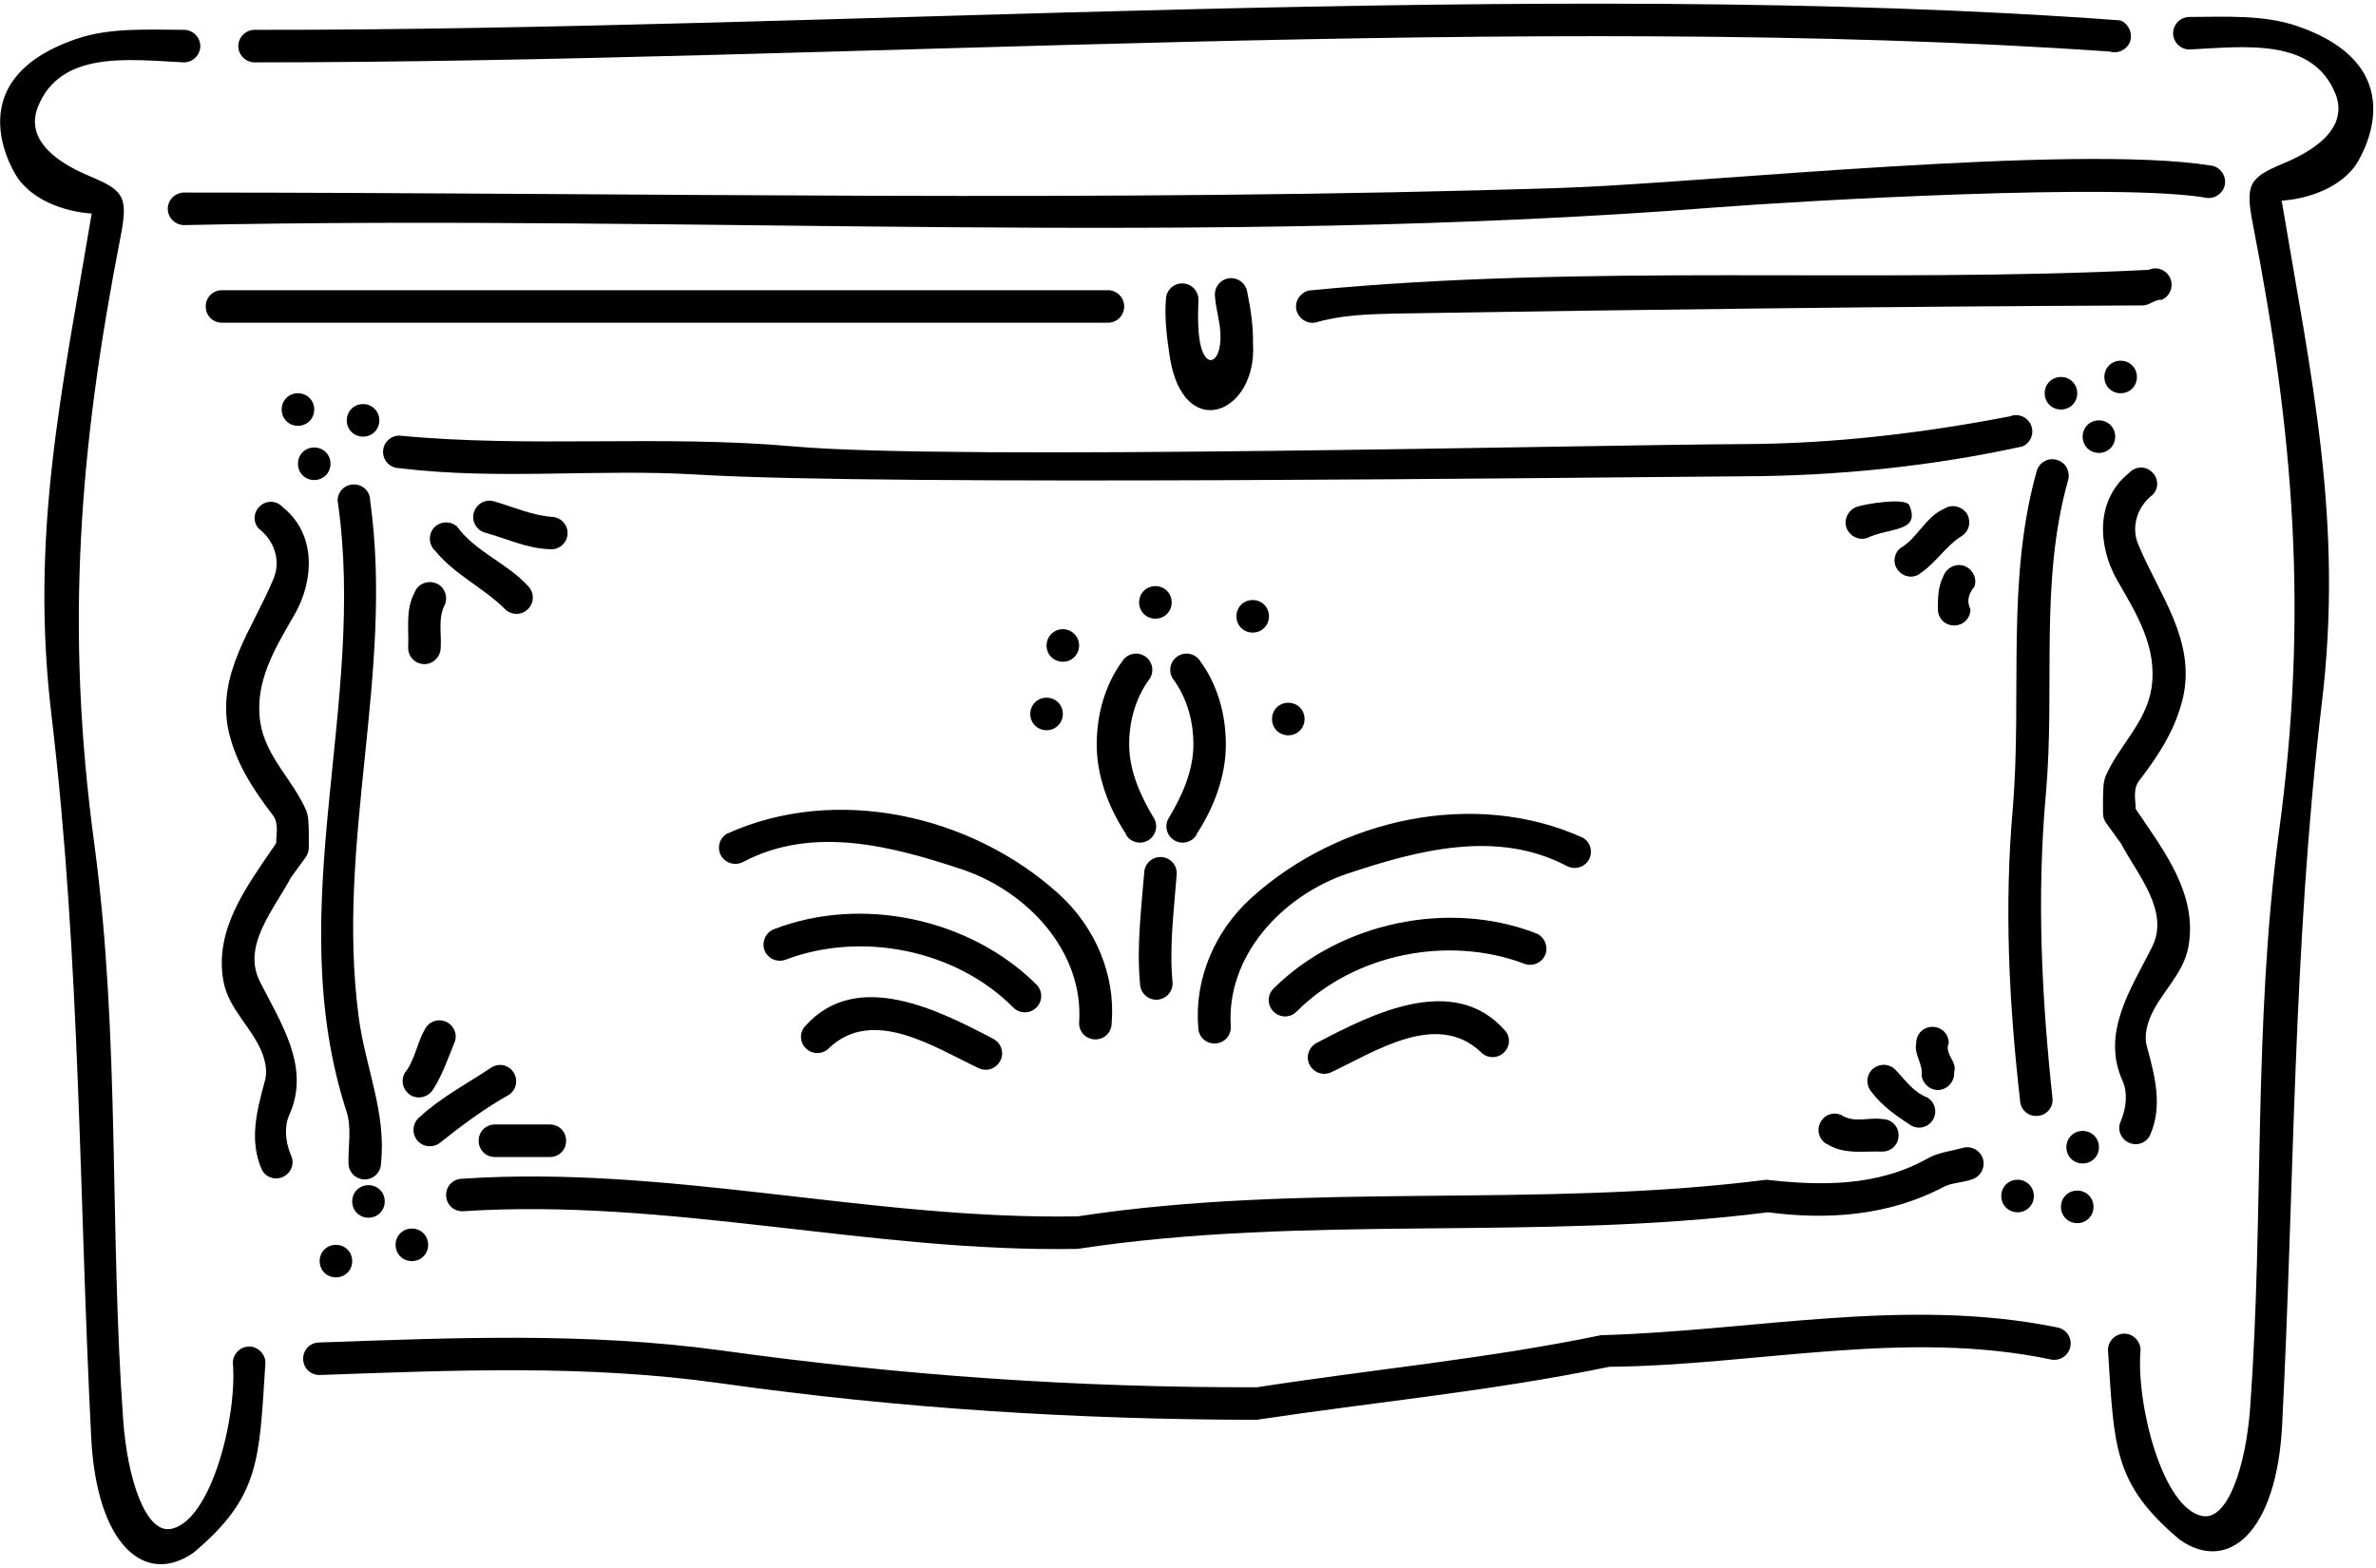 <?xml version="1.0" encoding="UTF-8"?>
<svg xmlns="http://www.w3.org/2000/svg" xmlns:xlink="http://www.w3.org/1999/xlink" width="438pt" height="289pt" viewBox="0 0 438 289" version="1.1">
<g id="surface1">
<path style=" stroke:none;fill-rule:nonzero;fill:rgb(0%,0%,0%);fill-opacity:1;" d="M 45.926 248.25 C 44.301 248.25 42.926 249.625 42.926 251.25 C 43.777 261.074 38.93 280.465 31.52 281.875 C 26.863 282.762 23.5 272.711 22.715 261.859 C 20.16 226.555 22.176 191.691 17.426 155.875 C 11.941 115.664 14.652 82.461 22.203 43.766 C 23.652 36.336 22.934 35.152 16.574 32.496 C 6.078 28.113 5.656 23.066 6.965 19.758 C 11.105 9.281 23.605 10.984 33.926 11.5 C 35.551 11.5 36.926 10.125 36.926 8.5 C 36.926 6.875 35.551 5.5 33.926 5.5 C 27.371 5.5 20.34 5.023 14.039 7.188 C -8.996 15.109 3.301 32.875 3.301 32.875 C 5.344 35.684 8.336 37.281 10.996 38.188 C 14.191 39.277 16.906 39.367 16.906 39.367 C 11.41 72.188 5.43 98.664 9.551 132.375 C 14.844 177.203 14.559 220.82 16.82 265.137 C 17.824 284.75 26.676 292.535 35.684 286.25 C 48.02 275.875 47.77 269.125 48.926 251.25 C 48.926 249.625 47.551 248.25 45.926 248.25 "/>
<path style=" stroke:none;fill-rule:nonzero;fill:rgb(0%,0%,0%);fill-opacity:1;" d="M 423.477 4.812 C 417.18 2.648 410.148 3.125 403.594 3.125 C 401.969 3.125 400.594 4.5 400.594 6.125 C 400.594 7.75 401.969 9.125 403.594 9.125 C 413.91 8.609 426.41 6.906 430.555 17.383 C 431.859 20.691 431.438 25.738 420.945 30.121 C 414.586 32.777 413.863 33.961 415.312 41.391 C 422.863 80.086 425.578 113.289 420.094 153.5 C 415.344 189.316 417.359 224.18 414.805 259.484 C 414.02 270.336 410.652 280.387 406 279.5 C 398.59 278.09 393.738 258.699 394.594 248.875 C 394.594 247.25 393.219 245.875 391.594 245.875 C 389.969 245.875 388.594 247.25 388.594 248.875 C 389.75 266.75 389.5 273.5 401.836 283.875 C 410.844 290.16 419.695 282.375 420.695 262.762 C 422.961 218.445 422.672 174.828 427.969 130 C 432.09 96.289 426.109 69.812 420.613 36.992 C 420.613 36.992 423.324 36.902 426.52 35.812 C 429.18 34.906 432.176 33.309 434.219 30.5 C 434.219 30.5 446.516 12.734 423.477 4.812 "/>
<path style=" stroke:none;fill-rule:nonzero;fill:rgb(0%,0%,0%);fill-opacity:1;" d="M 46.926 11.5 C 153.426 11.5 282.551 2.125 388.926 9.5 C 390.426 10 392.176 9.125 392.676 7.625 C 393.176 6 392.301 4.25 390.801 3.75 C 283.801 -4.125 154.051 5.625 46.926 5.5 C 45.301 5.5 43.926 6.875 43.926 8.5 C 43.926 10.125 45.301 11.5 46.926 11.5 "/>
<path style=" stroke:none;fill-rule:nonzero;fill:rgb(0%,0%,0%);fill-opacity:1;" d="M 410.176 33.75 C 410.301 32.125 409.051 30.625 407.426 30.5 C 382.051 26.5 313.801 33.75 288.426 34.625 C 203.551 37.375 118.801 35.5 33.926 35.5 C 32.301 35.5 30.926 36.875 30.926 38.5 C 30.926 40.125 32.301 41.5 33.926 41.5 C 128.051 39.5 221.801 45.625 316.176 38.25 C 332.301 37 390.926 33.625 406.926 36.5 C 408.551 36.625 410.051 35.375 410.176 33.75 "/>
<path style=" stroke:none;fill-rule:nonzero;fill:rgb(0%,0%,0%);fill-opacity:1;" d="M 379.051 244.691 C 351.309 239.078 323.098 245.395 295.148 246.156 C 274.152 250.508 252.875 252.477 231.703 255.762 C 198.641 255.832 166.227 253.594 132.973 248.969 C 108.141 245.582 83.625 246.637 58.926 247.5 C 57.238 247.477 55.906 248.773 55.887 250.461 C 55.863 252.148 57.156 253.477 58.844 253.5 C 83.547 252.637 108.062 251.52 132.895 255.031 C 166.148 259.719 198.562 261.703 231.629 261.762 C 253.297 258.484 275.137 256.457 296.637 251.988 C 323.828 251.719 351.293 244.953 378.281 250.68 C 379.969 250.891 381.484 249.723 381.691 248.039 C 381.902 246.414 380.734 244.902 379.051 244.691 "/>
<path style=" stroke:none;fill-rule:nonzero;fill:rgb(0%,0%,0%);fill-opacity:1;" d="M 217.926 52.25 C 216.238 52.25 214.926 53.625 214.926 55.25 C 214.66 58.766 215.105 62.195 215.621 65.648 C 218.047 81.77 231.77 76.375 230.984 63.371 C 231.031 60.164 230.578 57 229.926 53.875 C 229.676 52.188 228.113 51.062 226.488 51.312 C 224.863 51.562 223.738 53.125 223.988 54.75 C 224.109 56.562 224.613 58.32 224.855 60.113 C 225.805 67.234 221.637 69.105 220.977 61.398 C 220.801 59.367 220.852 57.309 220.926 55.25 C 220.926 53.625 219.613 52.25 217.926 52.25 "/>
<path style=" stroke:none;fill-rule:nonzero;fill:rgb(0%,0%,0%);fill-opacity:1;" d="M 207.238 56.5 C 207.238 54.812 205.863 53.5 204.238 53.5 C 149.801 53.5 95.363 53.5 40.926 53.5 C 39.238 53.5 37.926 54.812 37.926 56.5 C 37.926 58.188 39.238 59.5 40.926 59.5 C 95.363 59.5 149.801 59.5 204.238 59.5 C 205.863 59.5 207.238 58.188 207.238 56.5 "/>
<path style=" stroke:none;fill-rule:nonzero;fill:rgb(0%,0%,0%);fill-opacity:1;" d="M 398.551 55.25 C 400.051 54.562 400.738 52.812 400.051 51.25 C 399.363 49.75 397.613 49.062 396.113 49.75 C 344.551 52.312 292.613 48.562 241.238 53.562 C 239.613 54 238.613 55.625 238.988 57.188 C 239.426 58.812 241.051 59.812 242.613 59.438 C 247.301 58.062 252.176 57.938 257.051 57.812 C 303.051 57.062 349.051 56.5 395.051 56.312 C 396.176 56.312 397.238 55.188 398.551 55.25 "/>
<path style=" stroke:none;fill-rule:nonzero;fill:rgb(0%,0%,0%);fill-opacity:1;" d="M 374.426 78.438 C 373.801 76.875 372.051 76.125 370.551 76.75 C 354.363 79.875 337.926 81.812 321.488 81.875 C 292.238 82 175.863 84.938 146.426 82.312 C 121.988 80.125 97.863 82.625 73.613 80.312 C 71.988 80.312 70.613 81.625 70.613 83.312 C 70.613 85 71.988 86.312 73.613 86.312 C 91.926 88.562 110.238 86.375 128.613 87.5 C 163.863 89.625 292.176 88 321.488 87.812 C 338.676 87.75 355.926 86 372.801 82.312 C 374.301 81.688 375.051 79.938 374.426 78.438 "/>
<path style=" stroke:none;fill-rule:nonzero;fill:rgb(0%,0%,0%);fill-opacity:1;" d="M 67.238 217.438 C 68.926 217.438 70.238 216.062 70.238 214.438 C 71.238 205.062 67.301 196.625 66.113 187.438 C 61.863 155.062 72.676 124.125 68.238 92.312 C 68.238 90.625 66.926 89.312 65.238 89.312 C 63.551 89.312 62.238 90.625 62.238 92.312 C 67.738 129.812 51.738 167.438 63.863 204.875 C 64.863 207.875 64.176 211.25 64.238 214.438 C 64.238 216.062 65.551 217.438 67.238 217.438 "/>
<path style=" stroke:none;fill-rule:nonzero;fill:rgb(0%,0%,0%);fill-opacity:1;" d="M 85.238 223.312 C 123.301 220.812 160.613 230.938 198.613 230.25 C 240.863 223.812 283.676 228.875 325.926 223.5 C 336.801 224.938 348.176 224.188 358.301 218.812 C 359.863 218 361.926 218.062 363.676 217.375 C 365.238 216.812 366.051 215.062 365.488 213.5 C 364.926 211.938 363.176 211.125 361.613 211.688 C 359.488 212.25 357.238 212.5 355.363 213.562 C 346.051 218.812 335.613 218.625 325.613 217.5 C 283.488 222.875 240.801 217.812 198.676 224.25 C 160.613 224.938 123.363 214.75 85.238 217.312 C 83.551 217.312 82.238 218.625 82.238 220.312 C 82.238 222 83.551 223.312 85.238 223.312 "/>
<path style=" stroke:none;fill-rule:nonzero;fill:rgb(0%,0%,0%);fill-opacity:1;" d="M 381.215 88.629 C 381.711 87.043 380.883 85.328 379.297 84.836 C 377.77 84.273 376.055 85.102 375.5 86.688 C 369.754 106.961 372.801 127.973 371.035 149.129 C 369.449 167.277 370.348 184.945 372.383 202.871 C 372.453 204.559 373.824 205.812 375.508 205.738 C 377.195 205.664 378.449 204.297 378.375 202.609 C 376.363 183.805 375.43 165.266 377.16 146.172 C 378.871 126.641 375.965 107.312 381.215 88.629 "/>
<path style=" stroke:none;fill-rule:nonzero;fill:rgb(0%,0%,0%);fill-opacity:1;" d="M 84.238 97.062 C 83.051 96 81.113 96.062 79.988 97.312 C 78.926 98.5 78.988 100.438 80.238 101.562 C 83.863 106 88.988 108.25 93.051 112.25 C 94.176 113.438 96.113 113.5 97.301 112.312 C 98.488 111.188 98.551 109.312 97.363 108.062 C 93.488 103.812 87.738 101.812 84.238 97.062 "/>
<path style=" stroke:none;fill-rule:nonzero;fill:rgb(0%,0%,0%);fill-opacity:1;" d="M 101.988 95.312 C 98.176 95.062 94.738 93.5 91.113 92.438 C 89.488 91.938 87.863 92.875 87.363 94.438 C 86.863 96.062 87.801 97.688 89.363 98.188 C 93.301 99.25 97.113 101.125 101.301 101.25 C 102.926 101.438 104.426 100.25 104.613 98.625 C 104.801 97 103.613 95.5 101.988 95.312 "/>
<path style=" stroke:none;fill-rule:nonzero;fill:rgb(0%,0%,0%);fill-opacity:1;" d="M 76.426 109.25 C 74.676 112.5 75.426 116 75.238 119.438 C 75.238 121.062 76.551 122.438 78.238 122.438 C 79.863 122.438 81.238 121.062 81.238 119.438 C 81.426 116.75 80.676 113.938 82.051 111.375 C 82.613 109.812 81.863 108.062 80.301 107.5 C 78.738 106.938 76.988 107.688 76.426 109.25 "/>
<path style=" stroke:none;fill-rule:nonzero;fill:rgb(0%,0%,0%);fill-opacity:1;" d="M 358.488 93.75 C 354.926 95.25 353.551 99.188 350.301 101.062 C 349.051 102.125 348.863 104 349.988 105.25 C 351.051 106.5 352.926 106.688 354.176 105.562 C 356.926 103.688 358.676 100.688 361.551 98.875 C 362.988 98.062 363.426 96.188 362.613 94.75 C 361.738 93.375 359.863 92.875 358.488 93.75 "/>
<path style=" stroke:none;fill-rule:nonzero;fill:rgb(0%,0%,0%);fill-opacity:1;" d="M 342.301 93.438 C 340.738 94 339.863 95.688 340.363 97.25 C 340.926 98.812 342.613 99.688 344.176 99.188 C 348.391 97.184 354.062 98.168 351.988 93.188 C 351.363 91.625 343.676 92.938 342.301 93.438 "/>
<path style=" stroke:none;fill-rule:nonzero;fill:rgb(0%,0%,0%);fill-opacity:1;" d="M 362.051 104.312 C 360.488 103.812 358.801 104.688 358.238 106.25 C 357.238 108.188 357.238 110.25 357.238 112.312 C 357.238 114 358.551 115.312 360.238 115.312 C 361.926 115.312 363.238 114 363.238 112.312 C 362.613 111.062 362.676 109.688 363.988 108.125 C 364.488 106.562 363.613 104.875 362.051 104.312 "/>
<path style=" stroke:none;fill-rule:nonzero;fill:rgb(0%,0%,0%);fill-opacity:1;" d="M 349.426 197.25 C 348.301 196.062 346.426 196 345.176 197.125 C 343.988 198.25 343.926 200.125 345.051 201.375 C 346.988 203.938 349.613 205.75 352.301 207.5 C 353.738 208.312 355.551 207.812 356.363 206.375 C 357.176 204.938 356.676 203.125 355.238 202.312 C 352.676 201.312 351.238 199.125 349.426 197.25 "/>
<path style=" stroke:none;fill-rule:nonzero;fill:rgb(0%,0%,0%);fill-opacity:1;" d="M 357.551 200.938 C 359.176 200.75 360.363 199.25 360.238 197.625 C 360.863 195.688 358.363 194.312 359.238 192.312 C 359.238 190.625 357.926 189.312 356.238 189.312 C 354.551 189.312 353.238 190.625 353.238 192.312 C 352.801 194.438 354.551 196.188 354.238 198.25 C 354.426 199.875 355.926 201.125 357.551 200.938 "/>
<path style=" stroke:none;fill-rule:nonzero;fill:rgb(0%,0%,0%);fill-opacity:1;" d="M 335.488 207.125 C 334.801 208.688 335.551 210.438 337.051 211.062 C 340.113 212.875 343.613 212.188 346.988 212.312 C 348.676 212.312 349.988 211 349.988 209.312 C 349.988 207.625 348.676 206.312 346.988 206.312 C 344.488 205.938 341.801 207.125 339.426 205.562 C 337.863 204.875 336.113 205.625 335.488 207.125 "/>
<path style=" stroke:none;fill-rule:nonzero;fill:rgb(0%,0%,0%);fill-opacity:1;" d="M 81.113 210.688 C 85.176 207.438 89.301 204.375 93.863 201.812 C 95.238 200.875 95.551 199 94.613 197.625 C 93.676 196.25 91.863 195.938 90.488 196.875 C 86.051 199.812 81.301 202.312 77.363 205.938 C 76.051 207 75.863 208.875 76.863 210.188 C 77.926 211.5 79.801 211.688 81.113 210.688 "/>
<path style=" stroke:none;fill-rule:nonzero;fill:rgb(0%,0%,0%);fill-opacity:1;" d="M 75.738 201.938 C 77.176 202.75 78.988 202.25 79.863 200.812 C 81.551 198.188 82.551 195.188 83.738 192.312 C 84.426 190.812 83.738 189.062 82.238 188.375 C 80.676 187.688 78.926 188.375 78.238 189.938 C 76.801 192.438 76.488 195.5 74.613 197.812 C 73.801 199.25 74.301 201.062 75.738 201.938 "/>
<path style=" stroke:none;fill-rule:nonzero;fill:rgb(0%,0%,0%);fill-opacity:1;" d="M 101.363 207.312 C 97.988 207.312 94.613 207.312 91.238 207.312 C 89.551 207.312 88.238 208.625 88.238 210.312 C 88.238 212 89.551 213.312 91.238 213.312 C 94.613 213.312 97.988 213.312 101.363 213.312 C 103.051 213.312 104.363 212 104.363 210.312 C 104.363 208.625 103.051 207.312 101.363 207.312 "/>
<path style=" stroke:none;fill-rule:nonzero;fill:rgb(0%,0%,0%);fill-opacity:1;" d="M 134.051 153.688 C 132.613 154.5 132.113 156.312 132.926 157.75 C 133.738 159.188 135.613 159.688 137.051 158.875 C 149.926 152.125 164.488 156 177.426 160.312 C 189.301 164.312 199.863 175.375 198.926 188.625 C 198.926 190.312 200.238 191.625 201.926 191.625 C 203.613 191.625 204.926 190.312 204.926 188.625 C 205.676 179.625 201.801 170.812 195.176 164.812 C 179.051 150.188 154.051 144.625 134.051 153.688 "/>
<path style=" stroke:none;fill-rule:nonzero;fill:rgb(0%,0%,0%);fill-opacity:1;" d="M 191.051 185.75 C 192.238 184.562 192.238 182.688 191.051 181.5 C 178.801 169.312 158.801 165.062 142.676 171.312 C 141.176 171.875 140.363 173.625 140.926 175.188 C 141.551 176.75 143.238 177.5 144.801 176.938 C 158.801 171.625 176.176 175.062 186.801 185.75 C 187.988 186.938 189.863 186.938 191.051 185.75 "/>
<path style=" stroke:none;fill-rule:nonzero;fill:rgb(0%,0%,0%);fill-opacity:1;" d="M 148.426 189.188 C 147.301 190.375 147.426 192.312 148.676 193.375 C 149.926 194.5 151.801 194.375 152.926 193.125 C 160.988 185.625 172.238 193.062 180.301 196.875 C 181.738 197.625 183.551 197.125 184.363 195.625 C 185.176 194.188 184.613 192.375 183.176 191.562 C 173.051 186.25 157.926 178.5 148.426 189.188 "/>
<path style=" stroke:none;fill-rule:nonzero;fill:rgb(0%,0%,0%);fill-opacity:1;" d="M 220.895 189.375 C 220.895 191.062 222.203 192.375 223.895 192.375 C 225.578 192.375 226.895 191.062 226.895 189.375 C 225.953 176.125 236.52 165.062 248.395 161.062 C 261.328 156.75 275.895 152.875 288.77 159.625 C 290.203 160.438 292.078 159.938 292.895 158.5 C 293.703 157.062 293.203 155.25 291.77 154.438 C 271.77 145.375 246.77 150.938 230.645 165.562 C 224.02 171.562 220.145 180.375 220.895 189.375 "/>
<path style=" stroke:none;fill-rule:nonzero;fill:rgb(0%,0%,0%);fill-opacity:1;" d="M 284.895 175.938 C 285.453 174.375 284.645 172.625 283.145 172.062 C 267.02 165.812 247.02 170.062 234.77 182.25 C 233.578 183.438 233.578 185.312 234.77 186.5 C 235.953 187.688 237.828 187.688 239.02 186.5 C 249.645 175.812 267.02 172.375 281.02 177.688 C 282.578 178.25 284.27 177.5 284.895 175.938 "/>
<path style=" stroke:none;fill-rule:nonzero;fill:rgb(0%,0%,0%);fill-opacity:1;" d="M 242.645 192.312 C 241.203 193.125 240.645 194.938 241.453 196.375 C 242.27 197.875 244.078 198.375 245.52 197.625 C 253.578 193.812 264.828 186.375 272.895 193.875 C 274.02 195.125 275.895 195.25 277.145 194.125 C 278.395 193.062 278.52 191.125 277.395 189.938 C 267.895 179.25 252.77 187 242.645 192.312 "/>
<path style=" stroke:none;fill-rule:nonzero;fill:rgb(0%,0%,0%);fill-opacity:1;" d="M 240.488 132.562 C 240.488 130.875 239.176 129.562 237.488 129.562 C 235.801 129.562 234.488 130.875 234.488 132.562 C 234.488 134.25 235.801 135.562 237.488 135.562 C 239.176 135.562 240.488 134.25 240.488 132.562 "/>
<path style=" stroke:none;fill-rule:nonzero;fill:rgb(0%,0%,0%);fill-opacity:1;" d="M 233.926 113.625 C 233.926 111.938 232.613 110.625 230.926 110.625 C 229.238 110.625 227.926 111.938 227.926 113.625 C 227.926 115.312 229.238 116.625 230.926 116.625 C 232.613 116.625 233.926 115.312 233.926 113.625 "/>
<path style=" stroke:none;fill-rule:nonzero;fill:rgb(0%,0%,0%);fill-opacity:1;" d="M 212.988 108.062 C 211.301 108.062 209.988 109.375 209.988 111.062 C 209.988 112.75 211.301 114.062 212.988 114.062 C 214.676 114.062 215.988 112.75 215.988 111.062 C 215.988 109.375 214.676 108.062 212.988 108.062 "/>
<path style=" stroke:none;fill-rule:nonzero;fill:rgb(0%,0%,0%);fill-opacity:1;" d="M 198.926 119 C 198.926 117.375 197.613 116 195.926 116 C 194.238 116 192.926 117.375 192.926 119 C 192.926 120.688 194.238 122 195.926 122 C 197.613 122 198.926 120.688 198.926 119 "/>
<path style=" stroke:none;fill-rule:nonzero;fill:rgb(0%,0%,0%);fill-opacity:1;" d="M 189.926 131.625 C 189.926 133.312 191.238 134.625 192.926 134.625 C 194.613 134.625 195.926 133.312 195.926 131.625 C 195.926 129.938 194.613 128.625 192.926 128.625 C 191.238 128.625 189.926 129.938 189.926 131.625 "/>
<path style=" stroke:none;fill-rule:nonzero;fill:rgb(0%,0%,0%);fill-opacity:1;" d="M 382.926 72.5 C 382.926 70.812 381.613 69.5 379.926 69.5 C 378.238 69.5 376.926 70.812 376.926 72.5 C 376.926 74.188 378.238 75.5 379.926 75.5 C 381.613 75.5 382.926 74.188 382.926 72.5 "/>
<path style=" stroke:none;fill-rule:nonzero;fill:rgb(0%,0%,0%);fill-opacity:1;" d="M 389.926 80.5 C 389.926 78.812 388.613 77.5 386.926 77.5 C 385.238 77.5 383.926 78.812 383.926 80.5 C 383.926 82.188 385.238 83.5 386.926 83.5 C 388.613 83.5 389.926 82.188 389.926 80.5 "/>
<path style=" stroke:none;fill-rule:nonzero;fill:rgb(0%,0%,0%);fill-opacity:1;" d="M 387.926 69.5 C 387.926 71.188 389.238 72.5 390.926 72.5 C 392.613 72.5 393.926 71.188 393.926 69.5 C 393.926 67.812 392.613 66.5 390.926 66.5 C 389.238 66.5 387.926 67.812 387.926 69.5 "/>
<path style=" stroke:none;fill-rule:nonzero;fill:rgb(0%,0%,0%);fill-opacity:1;" d="M 371.926 223.5 C 373.613 223.5 374.926 222.188 374.926 220.5 C 374.926 218.812 373.613 217.5 371.926 217.5 C 370.238 217.5 368.926 218.812 368.926 220.5 C 368.926 222.188 370.238 223.5 371.926 223.5 "/>
<path style=" stroke:none;fill-rule:nonzero;fill:rgb(0%,0%,0%);fill-opacity:1;" d="M 383.926 208.5 C 382.238 208.5 380.926 209.812 380.926 211.5 C 380.926 213.188 382.238 214.5 383.926 214.5 C 385.613 214.5 386.926 213.188 386.926 211.5 C 386.926 209.812 385.613 208.5 383.926 208.5 "/>
<path style=" stroke:none;fill-rule:nonzero;fill:rgb(0%,0%,0%);fill-opacity:1;" d="M 382.926 219.5 C 381.238 219.5 379.926 220.812 379.926 222.5 C 379.926 224.188 381.238 225.5 382.926 225.5 C 384.613 225.5 385.926 224.188 385.926 222.5 C 385.926 220.812 384.613 219.5 382.926 219.5 "/>
<path style=" stroke:none;fill-rule:nonzero;fill:rgb(0%,0%,0%);fill-opacity:1;" d="M 57.926 88.5 C 59.613 88.5 60.926 87.188 60.926 85.5 C 60.926 83.812 59.613 82.5 57.926 82.5 C 56.238 82.5 54.926 83.812 54.926 85.5 C 54.926 87.188 56.238 88.5 57.926 88.5 "/>
<path style=" stroke:none;fill-rule:nonzero;fill:rgb(0%,0%,0%);fill-opacity:1;" d="M 63.926 77.5 C 63.926 79.188 65.238 80.5 66.926 80.5 C 68.613 80.5 69.926 79.188 69.926 77.5 C 69.926 75.812 68.613 74.5 66.926 74.5 C 65.238 74.5 63.926 75.812 63.926 77.5 "/>
<path style=" stroke:none;fill-rule:nonzero;fill:rgb(0%,0%,0%);fill-opacity:1;" d="M 54.926 78.5 C 56.613 78.5 57.926 77.188 57.926 75.5 C 57.926 73.812 56.613 72.5 54.926 72.5 C 53.238 72.5 51.926 73.812 51.926 75.5 C 51.926 77.188 53.238 78.5 54.926 78.5 "/>
<path style=" stroke:none;fill-rule:nonzero;fill:rgb(0%,0%,0%);fill-opacity:1;" d="M 67.926 224.5 C 69.613 224.5 70.926 223.188 70.926 221.5 C 70.926 219.812 69.613 218.5 67.926 218.5 C 66.238 218.5 64.926 219.812 64.926 221.5 C 64.926 223.188 66.238 224.5 67.926 224.5 "/>
<path style=" stroke:none;fill-rule:nonzero;fill:rgb(0%,0%,0%);fill-opacity:1;" d="M 72.926 229.5 C 72.926 231.188 74.238 232.5 75.926 232.5 C 77.613 232.5 78.926 231.188 78.926 229.5 C 78.926 227.812 77.613 226.5 75.926 226.5 C 74.238 226.5 72.926 227.812 72.926 229.5 "/>
<path style=" stroke:none;fill-rule:nonzero;fill:rgb(0%,0%,0%);fill-opacity:1;" d="M 61.926 229.5 C 60.238 229.5 58.926 230.812 58.926 232.5 C 58.926 234.188 60.238 235.5 61.926 235.5 C 63.613 235.5 64.926 234.188 64.926 232.5 C 64.926 230.812 63.613 229.5 61.926 229.5 "/>
<path style=" stroke:none;fill-rule:nonzero;fill:rgb(0%,0%,0%);fill-opacity:1;" d="M 206.91 121.875 C 203.66 126.297 202.191 131.75 202.176 137.172 C 202.145 143.062 204.363 148.906 207.598 153.812 C 207.551 153.766 207.504 153.734 207.453 153.688 C 208.191 155.172 209.988 155.781 211.473 155.031 C 212.953 154.297 213.551 152.484 212.816 151.016 C 210.363 146.953 208.27 142.422 208.16 137.625 C 208.078 133.188 209.27 128.734 211.941 125.125 C 212.848 123.734 212.441 121.875 211.051 120.984 C 209.66 120.078 207.801 120.484 206.91 121.875 "/>
<path style=" stroke:none;fill-rule:nonzero;fill:rgb(0%,0%,0%);fill-opacity:1;" d="M 217.102 120.984 C 215.711 121.875 215.305 123.734 216.211 125.125 C 218.883 128.734 220.07 133.188 219.992 137.625 C 219.883 142.422 217.789 146.953 215.336 151.016 C 214.602 152.484 215.195 154.297 216.68 155.031 C 218.164 155.781 219.961 155.172 220.695 153.688 C 220.648 153.734 220.602 153.766 220.555 153.812 C 223.789 148.906 226.008 143.062 225.977 137.172 C 225.961 131.75 224.492 126.297 221.242 121.875 C 220.352 120.484 218.492 120.078 217.102 120.984 "/>
<path style=" stroke:none;fill-rule:nonzero;fill:rgb(0%,0%,0%);fill-opacity:1;" d="M 214.348 158.031 C 212.703 157.797 211.191 158.938 210.953 160.578 C 210.395 167.562 209.488 174.578 210.176 181.594 C 210.328 183.25 211.801 184.453 213.441 184.297 C 215.098 184.125 216.301 182.672 216.145 181.016 C 215.535 174.469 216.41 167.938 216.895 161.422 C 217.129 159.781 215.988 158.266 214.348 158.031 "/>
<path style=" stroke:none;fill-rule:nonzero;fill:rgb(0%,0%,0%);fill-opacity:1;" d="M 47.863 180.875 C 44.613 174.312 50.488 167.688 53.613 161.812 L 56.426 157.938 C 56.738 157.438 56.926 156.875 56.926 156.25 L 56.926 153.375 C 56.863 152 56.926 150.562 56.426 149.375 C 53.988 143.75 48.988 139.562 47.988 133.188 C 46.863 125.625 50.738 119.5 54.363 113.188 C 57.926 106.875 58.301 98.438 52.113 93.5 C 50.988 92.25 49.113 92.188 47.926 93.312 C 46.676 94.438 46.613 96.312 47.738 97.5 C 50.613 99.688 51.801 103.438 50.426 106.688 C 46.613 115.938 39.801 124.25 42.176 134.938 C 43.551 140.75 46.613 145.5 50.363 150.375 C 51.238 151.562 51.051 153.25 50.926 154.812 L 50.926 155.391 L 50.488 156.062 C 45.488 163.438 39.488 171.312 41.176 180.812 C 42.113 186.125 46.613 189.5 48.426 194.375 C 48.988 196 49.301 197.75 48.801 199.375 C 47.301 204.875 45.926 210.312 48.238 215.562 C 48.926 217.062 50.738 217.688 52.238 216.938 C 53.738 216.188 54.363 214.438 53.613 212.938 C 52.613 210.5 52.363 207.75 53.301 205.625 C 57.363 196.688 51.676 188.5 47.863 180.875 "/>
<path style=" stroke:none;fill-rule:nonzero;fill:rgb(0%,0%,0%);fill-opacity:1;" d="M 396.738 174.562 C 392.926 182.188 387.238 190.375 391.301 199.312 C 392.238 201.438 391.988 204.188 390.988 206.625 C 390.238 208.125 390.863 209.875 392.363 210.625 C 393.863 211.375 395.676 210.75 396.363 209.25 C 398.676 204 397.301 198.562 395.801 193.062 C 395.301 191.438 395.613 189.688 396.176 188.062 C 397.988 183.188 402.488 179.812 403.426 174.5 C 405.113 165 399.113 157.125 394.113 149.75 L 393.676 149.078 L 393.676 148.5 C 393.551 146.938 393.363 145.25 394.238 144.062 C 397.988 139.188 401.051 134.438 402.426 128.625 C 404.801 117.938 397.988 109.625 394.176 100.375 C 392.801 97.125 393.988 93.375 396.863 91.188 C 397.988 90 397.926 88.125 396.676 87 C 395.488 85.875 393.613 85.938 392.488 87.188 C 386.301 92.125 386.676 100.562 390.238 106.875 C 393.863 113.188 397.738 119.312 396.613 126.875 C 395.613 133.25 390.613 137.438 388.176 143.062 C 387.676 144.25 387.738 145.688 387.676 147.062 L 387.676 149.938 C 387.676 150.562 387.863 151.125 388.176 151.625 L 390.988 155.5 C 394.113 161.375 399.988 168 396.738 174.562 "/>
</g>
</svg>
